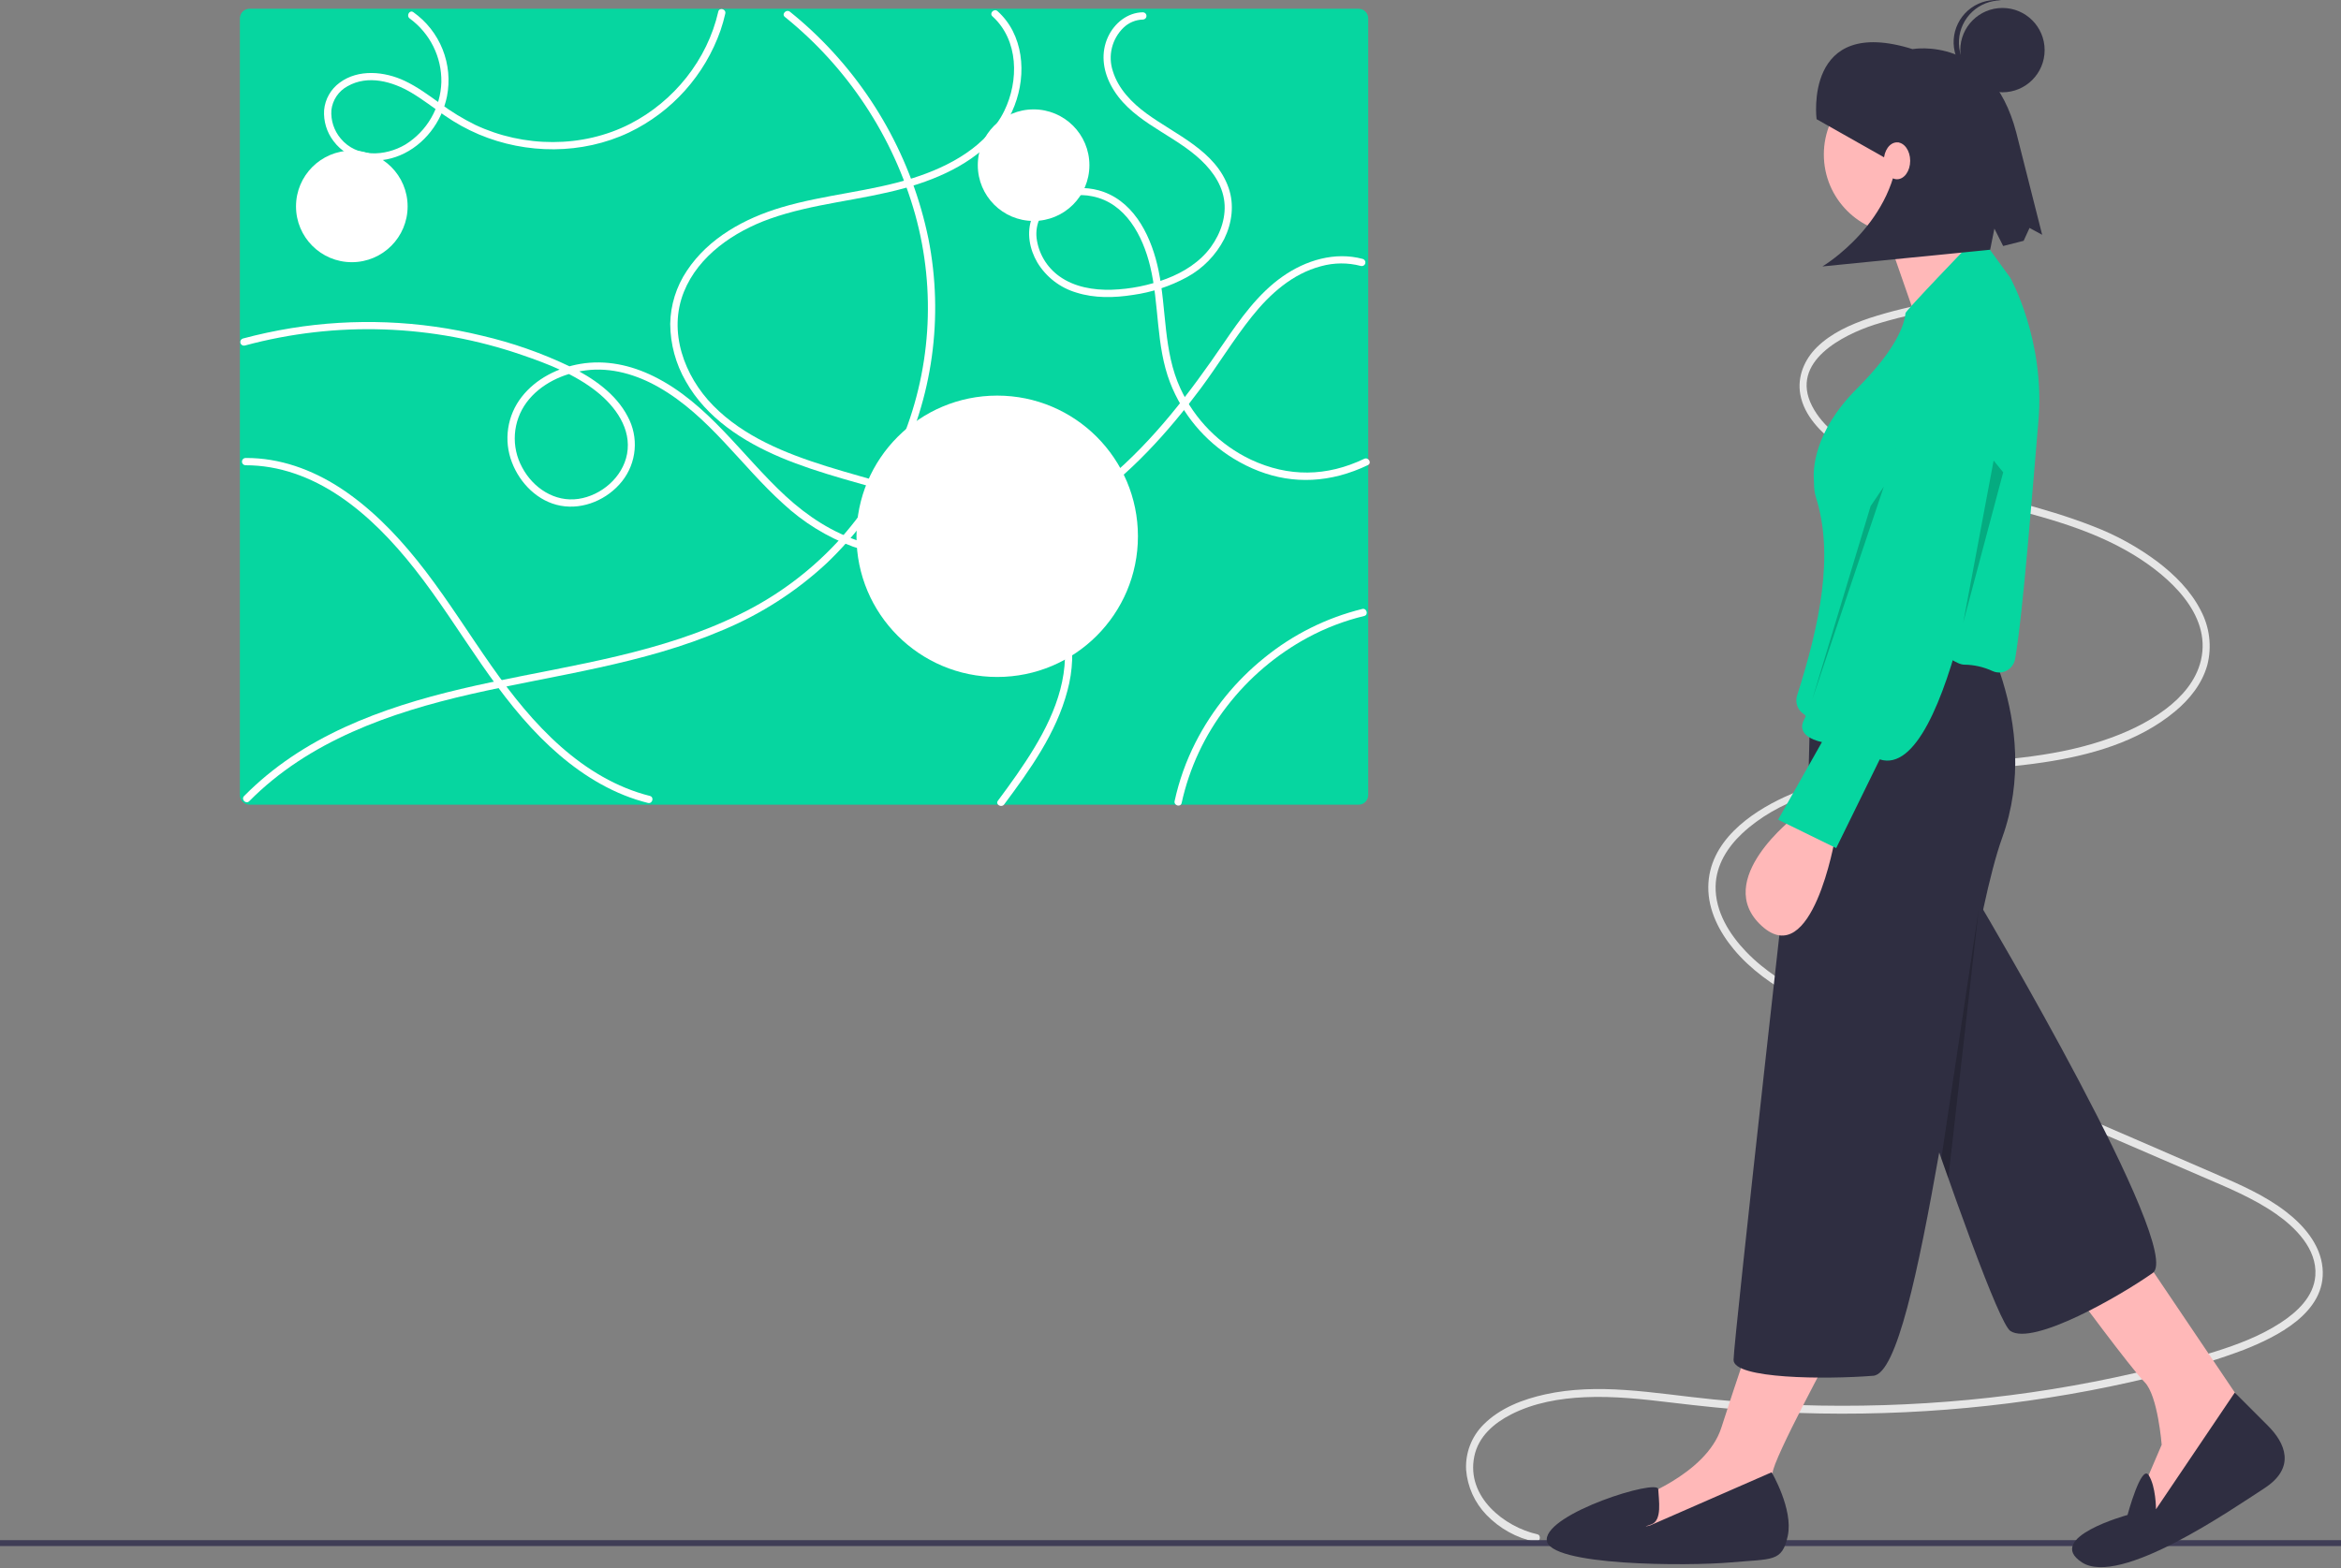 <svg width="600" height="402" viewBox="0 0 600 402" fill="none" xmlns="http://www.w3.org/2000/svg">
<rect x="0" y="0" width="600" height="402" fill="#808080" stroke="none"/>
<g clip-path="url(#clip0_2836_620)">
<path d="M393.994 393.343C385.75 391.509 375.716 383.878 377.864 373.39C378.929 368.189 383.018 364.821 387.258 362.644C393.122 359.633 399.801 358.498 406.238 358.211C413.662 357.88 421.077 358.714 428.446 359.596C435.72 360.467 442.995 361.246 450.302 361.722C464.699 362.656 479.14 362.674 493.54 361.774C507.659 360.9 521.709 359.14 535.607 356.503C542.504 355.192 549.36 353.653 556.175 351.888C562.586 350.336 568.895 348.393 575.068 346.07C583.17 342.865 596.347 336.629 595.272 325.079C594.703 318.955 590.325 314.064 585.91 310.656C580.571 306.536 574.394 303.825 568.344 301.193C540.201 288.948 512.003 276.848 483.832 264.677C477.258 261.837 470.639 259.072 464.259 255.743C458.285 252.627 452.339 249.006 447.531 244.001C443.332 239.628 439.58 233.759 439.712 227.198C439.822 221.756 442.828 217.139 446.509 213.688C455.622 205.144 468.514 201.68 480.165 199.866C494.641 197.611 509.326 197.623 523.811 195.446C535.507 193.688 548.004 190.295 557.516 182.344C561.163 179.295 564.381 175.371 565.733 170.516C566.945 165.791 566.342 160.783 564.043 156.481C561.466 151.411 557.356 147.371 553.034 144.064C547.924 140.237 542.304 137.144 536.338 134.873C523.491 129.83 509.982 127.203 496.822 123.333C490.369 121.435 483.85 119.353 477.857 116.092C472.78 113.33 467.249 109.607 464.425 104.07C458.597 92.645 472.5 85.837 480.378 83.258C485.776 81.574 491.286 80.275 496.867 79.369C498.054 79.159 497.55 77.205 496.368 77.414C490.498 78.353 484.709 79.746 479.054 81.579C474.303 83.206 469.401 85.343 465.669 89.02C462.535 92.109 460.586 96.498 461.422 101.131C462.41 106.612 466.707 110.836 470.742 113.895C476.078 117.941 482.162 120.583 488.33 122.736C494.827 125.005 501.462 126.772 508.094 128.506C521.347 131.971 535.194 135.059 547.158 142.431C555.526 147.589 566.895 157.259 564.112 169.245C562.876 174.565 559.123 178.725 555.074 181.785C550.179 185.483 544.573 188.008 538.888 189.894C512.376 198.684 483.198 192.398 457.37 204.337C448.588 208.396 437.922 215.787 437.836 227.416C437.791 233.458 440.73 238.998 444.364 243.377C448.716 248.622 454.352 252.501 460.086 255.743C466.181 259.059 472.447 262.048 478.86 264.698C485.925 267.756 492.992 270.809 500.06 273.858L542.954 292.391L564.266 301.599C570.771 304.41 577.443 307.105 583.357 311.231C588.199 314.609 593.92 320.15 593.426 327.032C593.034 332.496 588.628 336.44 584.601 339.077C579.387 342.491 573.53 344.699 567.703 346.534C560.982 348.651 554.15 350.406 547.304 351.985C533.206 355.226 518.909 357.532 504.507 358.887C490.058 360.256 475.537 360.702 461.031 360.222C453.698 359.979 446.377 359.495 439.067 358.772C431.532 358.024 424.03 356.872 416.475 356.361C409.642 355.899 402.744 356.006 396.015 357.492C390.396 358.733 384.46 360.944 380.195 365.258C378.684 366.774 377.509 368.59 376.747 370.589C375.984 372.589 375.651 374.726 375.768 376.862C376.121 381.178 377.953 385.239 380.953 388.361C384.339 391.885 388.711 394.303 393.496 395.298C394.673 395.56 395.177 393.607 393.994 393.343L393.994 393.343Z" fill="#E6E6E6"/>
<path d="M600 394.861H0V396.375H600V394.861Z" fill="#3F3D56"/>
<path d="M549.663 322.73L577.878 364.566L551.609 390.835L548.204 384.024L554.041 370.403C554.041 370.403 553.068 357.755 549.663 354.35C546.258 350.945 531.177 330.513 531.177 330.513L549.663 322.73Z" fill="#FFB8B8"/>
<path d="M513.665 187.493C513.665 187.493 519.015 195.961 507.826 232.445C507.826 232.445 560.015 320.527 551.745 326.364C543.475 332.202 521.096 345.121 515.259 341.229C509.421 337.338 466.964 205.492 466.964 205.492L513.665 187.493Z" fill="#2F2E41"/>
<path d="M572.77 357.026L581.283 365.539C585.661 369.917 588.58 376.241 580.31 381.592C572.04 386.943 543.339 406.888 533.61 400.564C523.881 394.24 545.285 388.403 545.285 388.403C545.285 388.403 548.824 375.28 550.703 378.193C552.582 381.106 552.582 386.943 552.582 386.943L572.77 357.026Z" fill="#2F2E41"/>
<path d="M469.883 345.594C469.883 345.594 454.316 374.295 454.316 377.7C454.316 381.106 455.289 390.835 455.289 390.835L425.615 398.132L415.399 393.267L418.804 384.511C418.804 384.511 437.29 378.187 441.182 366.025C445.073 353.864 449.451 341.216 449.451 341.216L469.883 345.594Z" fill="#FFB8B8"/>
<path d="M487.882 60.039C499.166 60.039 508.314 50.892 508.314 39.608C508.314 28.324 499.166 19.176 487.882 19.176C476.598 19.176 467.451 28.324 467.451 39.608C467.451 50.892 476.598 60.039 487.882 60.039Z" fill="#FFB8B8"/>
<path d="M482.531 57.121L492.286 85.148L513.665 75.606C513.665 75.606 499.071 53.229 499.071 50.31L482.531 57.121Z" fill="#FFB8B8"/>
<path d="M479.612 156.846H505.395C505.395 156.846 523.88 185.061 513.178 214.735C511.539 219.279 509.912 225.644 508.289 233.17C504.554 250.477 500.836 273.922 497.026 295.465C491.674 325.725 486.14 352.234 480.123 352.716C467.962 353.689 444.313 353.526 444.313 348.662C444.313 343.797 460.154 203.06 460.154 203.06L463.559 197.222L464.203 171.795C464.304 167.782 465.975 163.969 468.856 161.174C471.737 158.379 475.598 156.825 479.612 156.846L479.612 156.846Z" fill="#2F2E41"/>
<path d="M454.073 377.457C454.073 377.457 459.667 386.943 458.208 393.754C456.748 400.564 454.316 399.591 443.614 400.564C432.912 401.537 396.427 401.537 396.427 394.727C396.427 387.916 424.888 379.072 425.008 381.791C425.128 384.511 426.101 389.862 423.182 390.835C420.264 391.808 422.939 391.078 422.939 391.078L454.073 377.457Z" fill="#2F2E41"/>
<path d="M470.301 215.025C470.301 215.025 464.45 249.148 451.535 237.391C438.62 225.634 460.133 209.287 460.133 209.287L470.301 215.025Z" fill="#FFB8B8"/>
<path d="M510.705 172.053C511.383 172.359 512.132 172.474 512.871 172.387C513.61 172.299 514.311 172.012 514.899 171.556C515.753 170.886 516.322 169.918 516.491 168.846C518.531 157.082 521.016 124.469 522.447 107.978C524.242 87.285 515.273 71.257 515.198 71.16L509.912 63.892C509.363 63.133 508.573 62.581 507.671 62.328C506.769 62.075 505.808 62.135 504.944 62.497C504.944 62.497 488.442 79.618 488.381 80.279C488.123 83.118 486.159 89.408 475.922 99.644C464.721 110.845 464.659 120.621 464.907 123.35C464.923 123.53 464.932 123.709 464.932 123.888C464.911 125.112 465.077 126.333 465.425 127.507C470.117 142.298 466.443 160.005 460.543 178.489C460.32 179.324 460.361 180.208 460.662 181.019C460.963 181.829 461.509 182.526 462.223 183.013C463.946 184.185 461.88 182.446 462.495 183.199C466.561 188.181 472.412 181.237 479.105 173.66C481.437 171.02 484.08 168.029 487.194 164.914C491.476 160.632 499.659 170.404 503.463 170.404C505.967 170.434 508.435 170.996 510.705 172.053Z" fill="#06D6A0"/>
<path d="M515.618 80.286C515.618 80.286 525.264 90.404 517.961 101.364C510.659 112.325 510.526 120.982 510.526 120.982C510.526 120.982 500.213 200.625 481.777 194.69L470.616 217.437L455.733 210.155L466.97 190.243C466.97 190.243 459.844 189.015 462.474 184.354C464.321 181.081 476.319 144.683 483.298 123.307C486.256 114.248 488.312 107.887 488.312 107.887C488.312 107.887 497.975 75.915 515.618 80.286Z" fill="#06D6A0"/>
<path opacity="0.2" d="M513.422 121.091L503.173 159.63L510.968 118.076L513.422 121.091Z" fill="black"/>
<path d="M465.591 30.555C465.591 30.555 462.156 3.823 490.183 12.589C490.183 12.589 510.199 8.916 516.764 33.954L523.41 60.2L520.171 58.437L518.661 61.738L513.412 63.068L511.166 58.609L510.079 64.023L467.085 68.31C467.085 68.31 486.341 56.922 486.646 36.512L482.979 40.388L465.591 30.555Z" fill="#2F2E41"/>
<path d="M63.932 2.246C63.282 2.249 62.659 2.509 62.201 2.97C61.742 3.431 61.486 4.054 61.486 4.704V203.842C61.486 204.492 61.742 205.116 62.201 205.577C62.659 206.038 63.282 206.298 63.932 206.3H348.231C348.881 206.298 349.503 206.038 349.962 205.577C350.42 205.116 350.677 204.492 350.676 203.842V4.704C350.677 4.054 350.42 3.431 349.962 2.97C349.503 2.509 348.881 2.249 348.231 2.246H63.932Z" fill="#06D6A0"/>
<path d="M62.909 119.28C71.582 119.255 79.769 122.337 86.91 127.13C94.405 132.161 100.74 138.826 106.305 145.884C112.454 153.685 117.723 162.125 123.379 170.277C128.603 177.807 134.2 185.126 140.932 191.382C147.301 197.301 154.678 202.277 162.997 204.976C164.011 205.305 165.035 205.596 166.069 205.855C167.234 206.147 167.73 204.348 166.565 204.056C158.022 201.912 150.383 197.268 143.816 191.48C136.964 185.441 131.267 178.274 126.03 170.825C120.328 162.715 115.081 154.283 109.051 146.404C103.473 139.115 97.199 132.261 89.748 126.845C82.833 121.818 74.823 118.238 66.237 117.54C65.13 117.45 64.02 117.412 62.909 117.415C62.667 117.423 62.438 117.525 62.27 117.699C62.102 117.873 62.008 118.106 62.008 118.348C62.008 118.589 62.102 118.822 62.27 118.996C62.438 119.17 62.667 119.272 62.909 119.28L62.909 119.28Z" fill="white"/>
<path d="M63.878 205.409C79.134 189.978 99.989 182.684 120.699 177.952C142.36 173.003 164.708 170.347 185.289 161.517C195.116 157.415 204.137 151.6 211.932 144.343C219.209 137.391 225.246 129.248 229.782 120.264C239.039 102.051 241.919 81.259 237.959 61.215C233.769 40.839 223.382 22.256 208.221 8.012C206.373 6.275 204.46 4.612 202.482 3.023C201.556 2.277 200.227 3.589 201.163 4.343C217.277 17.336 228.946 35.025 234.55 54.953C240.024 74.611 238.607 95.55 230.535 114.292C226.617 123.396 221.197 131.776 214.499 139.081C207.393 146.701 198.944 152.945 189.574 157.501C169.61 167.357 147.265 170.408 125.71 174.947C105.387 179.227 84.656 185.331 68.362 198.778C66.34 200.449 64.403 202.223 62.559 204.09C61.714 204.945 63.033 206.265 63.878 205.409V205.409Z" fill="white"/>
<path d="M62.734 88.593C86.147 82.26 110.922 83.109 133.847 91.029C140.507 93.313 147.338 95.967 152.909 100.383C157.702 104.182 161.911 109.933 160.714 116.39C159.61 122.343 154.135 127.044 148.242 127.905C142.165 128.792 136.627 125.094 133.84 119.853C132.417 117.254 131.766 114.302 131.966 111.345C132.166 108.388 133.207 105.551 134.966 103.166C138.489 98.421 144.347 95.711 150.103 94.96C156.683 94.101 163.155 96.04 168.846 99.284C181.71 106.613 189.924 119.392 200.727 129.133C205.904 133.949 211.983 137.692 218.614 140.148C225.026 142.365 231.791 143.388 238.573 143.167C252.788 142.805 266.419 137.67 278.032 129.614C289.682 121.534 299.304 110.925 307.729 99.603C312.233 93.549 316.149 87.044 320.863 81.149C325.503 75.347 331.245 70.189 338.587 68.247C341.929 67.323 345.456 67.303 348.808 68.191C349.043 68.247 349.291 68.209 349.499 68.086C349.708 67.963 349.86 67.764 349.924 67.531C349.989 67.297 349.96 67.048 349.844 66.836C349.728 66.623 349.534 66.464 349.303 66.391C342.165 64.445 334.661 66.723 328.743 70.878C322.412 75.322 317.876 81.763 313.572 88.071C304.975 100.674 295.715 112.887 283.963 122.746C272.229 132.59 258.108 139.643 242.714 141.057C235.35 141.799 227.912 141.074 220.83 138.924C213.426 136.599 207.007 132.398 201.332 127.162C190.183 116.875 181.511 103.371 167.557 96.485C161.675 93.583 155.238 92.19 148.72 93.296C142.981 94.269 137.337 97.098 133.718 101.747C131.886 104.084 130.69 106.857 130.248 109.794C129.806 112.731 130.132 115.732 131.196 118.505C133.257 123.917 137.857 128.592 143.698 129.657C149.593 130.733 155.753 128.014 159.435 123.387C161.278 121.065 162.397 118.252 162.653 115.298C162.909 112.345 162.291 109.381 160.875 106.777C157.847 100.923 151.939 96.876 146.185 94.02C138.955 90.549 131.367 87.882 123.555 86.067C107.526 82.158 90.875 81.502 74.588 84.138C70.43 84.817 66.308 85.704 62.238 86.794C62.007 86.867 61.813 87.026 61.697 87.238C61.582 87.451 61.553 87.7 61.617 87.933C61.681 88.166 61.834 88.366 62.042 88.489C62.251 88.612 62.499 88.649 62.734 88.593Z" fill="white"/>
<path d="M257.374 206.228C263.974 197.365 270.723 187.963 273.572 177.119C274.991 171.943 275.199 166.51 274.18 161.24C273.195 156.646 271.275 152.303 268.54 148.482C262.93 140.514 254.66 134.592 245.859 130.595C234.96 125.644 223.207 123.106 211.831 119.536C201.346 116.245 190.595 111.952 182.762 103.954C175.362 96.398 171.169 85.024 175.296 74.794C179.041 65.512 188.169 59.356 197.28 56.106C208.451 52.122 220.415 51.405 231.799 48.247C241.316 45.607 251.055 41.105 256.948 32.84C261.941 25.835 263.544 15.735 259.553 7.906C258.579 6.008 257.269 4.303 255.686 2.873C254.798 2.069 253.475 3.384 254.367 4.192C261.098 10.293 261.178 20.729 257.386 28.455C252.933 37.526 243.319 42.694 234.064 45.629C223.05 49.122 211.394 49.867 200.326 53.154C190.867 55.964 181.613 61 176.046 69.418C173.343 73.45 171.861 78.176 171.777 83.029C171.806 88.222 173.192 93.318 175.797 97.811C181.059 107.154 190.439 113.198 200.092 117.277C220.387 125.851 244.464 127.161 261.185 142.882C268.365 149.634 273.241 158.601 272.959 168.645C272.649 179.724 266.726 189.804 260.566 198.657C259.008 200.897 257.393 203.098 255.763 205.287C255.045 206.25 256.664 207.181 257.374 206.228V206.228Z" fill="white"/>
<path d="M105.009 4.739C107.576 6.611 109.654 9.074 111.066 11.92C112.478 14.767 113.183 17.912 113.119 21.088C113.018 24.304 112.123 27.446 110.514 30.232C108.905 33.019 106.631 35.364 103.896 37.059C98.715 40.117 91.433 40.502 87.308 35.504C85.601 33.477 84.75 30.866 84.936 28.222C85.082 26.947 85.534 25.725 86.253 24.661C86.972 23.597 87.936 22.722 89.065 22.109C94.299 19.123 100.571 20.881 105.408 23.742C108.401 25.514 111.14 27.668 114.003 29.635C116.737 31.531 119.657 33.144 122.718 34.45C134.904 39.597 149.201 39.658 161.213 33.968C166.656 31.363 171.53 27.708 175.556 23.213C179.583 18.719 182.682 13.474 184.677 7.779C185.158 6.371 185.563 4.938 185.892 3.487C186.157 2.318 184.359 1.819 184.093 2.991C181.29 15.326 172.726 25.992 161.504 31.75C149.273 38.026 134.171 37.85 121.808 32.014C118.639 30.453 115.618 28.607 112.782 26.5C109.866 24.41 106.958 22.252 103.698 20.717C98.573 18.306 91.866 17.627 87.06 21.194C85.933 22.014 84.994 23.065 84.306 24.277C83.618 25.489 83.197 26.834 83.07 28.222C82.888 31.064 83.736 33.877 85.458 36.145C89.455 41.537 96.65 42.301 102.552 39.812C108.76 37.193 113.232 31.265 114.559 24.714C115.355 20.669 114.965 16.48 113.438 12.652C111.911 8.823 109.311 5.516 105.95 3.128C104.974 2.426 104.042 4.044 105.009 4.739H105.009Z" fill="white"/>
<path d="M302.854 205.87C304.832 196.878 308.779 188.437 314.411 181.154C320.019 173.849 327.109 167.812 335.214 163.439C339.766 160.991 344.614 159.138 349.638 157.926C350.805 157.645 350.311 155.845 349.142 156.127C339.969 158.391 331.411 162.656 324.08 168.617C316.718 174.54 310.692 181.954 306.401 190.373C303.984 195.124 302.187 200.165 301.055 205.374C300.803 206.544 302.601 207.045 302.854 205.87H302.854Z" fill="white"/>
<path d="M292.948 3.15C288.971 3.19 285.616 5.943 283.987 9.453C282.139 13.437 282.644 17.821 284.626 21.659C289.249 30.613 299.343 33.786 306.611 39.977C309.983 42.849 312.923 46.504 313.696 50.976C314.451 55.335 312.894 59.828 310.343 63.336C307.558 67.166 303.358 69.8 298.983 71.461C294.483 73.172 289.73 74.125 284.918 74.28C280.27 74.412 275.356 73.6 271.507 70.827C269.909 69.685 268.566 68.224 267.563 66.536C266.559 64.848 265.917 62.969 265.678 61.02C265.481 59.258 265.78 57.475 266.541 55.873C267.302 54.272 268.495 52.914 269.986 51.954C272.993 50.176 276.559 49.597 279.974 50.333C288.481 52.014 292.887 60.455 294.768 68.193C297.164 78.046 296.212 88.522 299.896 98.096C303.037 106.198 308.755 113.043 316.169 117.575C324.667 122.744 333.817 124.417 343.46 121.892C345.915 121.236 348.303 120.348 350.59 119.239C351.673 118.721 350.728 117.112 349.649 117.628C340.063 122.217 330.256 122.363 320.609 117.842C312.615 114.049 306.208 107.567 302.509 99.53C298.144 90.03 299.012 79.363 296.934 69.329C295.262 61.252 291.2 52.25 282.901 49.213C276.224 46.769 267.274 48.666 264.494 55.857C263.041 59.616 263.882 63.914 265.878 67.308C268.13 71.025 271.686 73.77 275.853 75.006C280.533 76.494 285.583 76.369 290.384 75.612C295.214 74.937 299.885 73.403 304.175 71.081C308.285 68.85 311.627 65.432 313.767 61.274C315.76 57.21 316.402 52.48 314.886 48.149C311.537 38.58 301.408 34.629 293.846 29.096C290.121 26.369 286.623 22.788 285.235 18.276C284.585 16.343 284.496 14.266 284.979 12.285C285.463 10.304 286.498 8.5 287.965 7.084C289.307 5.793 291.086 5.055 292.948 5.015C293.19 5.007 293.419 4.905 293.587 4.731C293.755 4.557 293.849 4.325 293.849 4.083C293.849 3.841 293.755 3.608 293.587 3.434C293.419 3.26 293.19 3.158 292.948 3.15L292.948 3.15Z" fill="white"/>
<path d="M255.585 173.559C275.505 173.559 291.653 157.411 291.653 137.491C291.653 117.571 275.505 101.423 255.585 101.423C235.665 101.423 219.517 117.571 219.517 137.491C219.517 157.411 235.665 173.559 255.585 173.559Z" fill="white"/>
<path d="M264.913 56.649C272.812 56.649 279.216 50.246 279.216 42.346C279.216 34.447 272.812 28.044 264.913 28.044C257.014 28.044 250.61 34.447 250.61 42.346C250.61 50.246 257.014 56.649 264.913 56.649Z" fill="white"/>
<path d="M90.17 67.221C98.07 67.221 104.473 60.817 104.473 52.918C104.473 45.019 98.07 38.615 90.17 38.615C82.271 38.615 75.868 45.019 75.868 52.918C75.868 60.817 82.271 67.221 90.17 67.221Z" fill="white"/>
<path opacity="0.2" d="M497.564 297.002L507.151 233.121L499.353 302.083L497.564 297.002Z" fill="black"/>
<path d="M513.232 23.662C519.202 23.662 524.042 18.822 524.042 12.851C524.042 6.88 519.202 2.04 513.232 2.04C507.261 2.04 502.421 6.88 502.421 12.851C502.421 18.822 507.261 23.662 513.232 23.662Z" fill="#2F2E41"/>
<path d="M502.092 10.204C502.27 7.461 503.486 4.889 505.494 3.012C507.501 1.135 510.149 0.093 512.898 0.1C512.674 0.072 512.453 0.037 512.226 0.023C510.808 -0.069 509.387 0.119 508.042 0.576C506.697 1.034 505.456 1.752 504.389 2.689C503.322 3.627 502.45 4.765 501.824 6.04C501.197 7.314 500.827 8.7 500.736 10.117C500.645 11.534 500.834 12.956 501.292 14.3C501.751 15.645 502.47 16.885 503.408 17.952C504.346 19.018 505.485 19.889 506.76 20.515C508.035 21.141 509.421 21.509 510.838 21.6C511.066 21.614 511.29 21.608 511.515 21.609C508.788 21.264 506.295 19.892 504.545 17.773C502.794 15.654 501.917 12.947 502.092 10.204V10.204Z" fill="#2F2E41"/>
<path d="M486.205 45.959C488.07 45.959 489.583 43.841 489.583 41.229C489.583 38.617 488.07 36.499 486.205 36.499C484.339 36.499 482.826 38.617 482.826 41.229C482.826 43.841 484.339 45.959 486.205 45.959Z" fill="#FFB8B8"/>
<path opacity="0.2" d="M479.448 129.742L464.464 179.39L482.826 124.752L479.448 129.742Z" fill="black"/>
</g>
<defs>
<clipPath id="clip0_2836_620">
<rect width="600" height="401.79" fill="white"/>
</clipPath>
</defs>
</svg>
